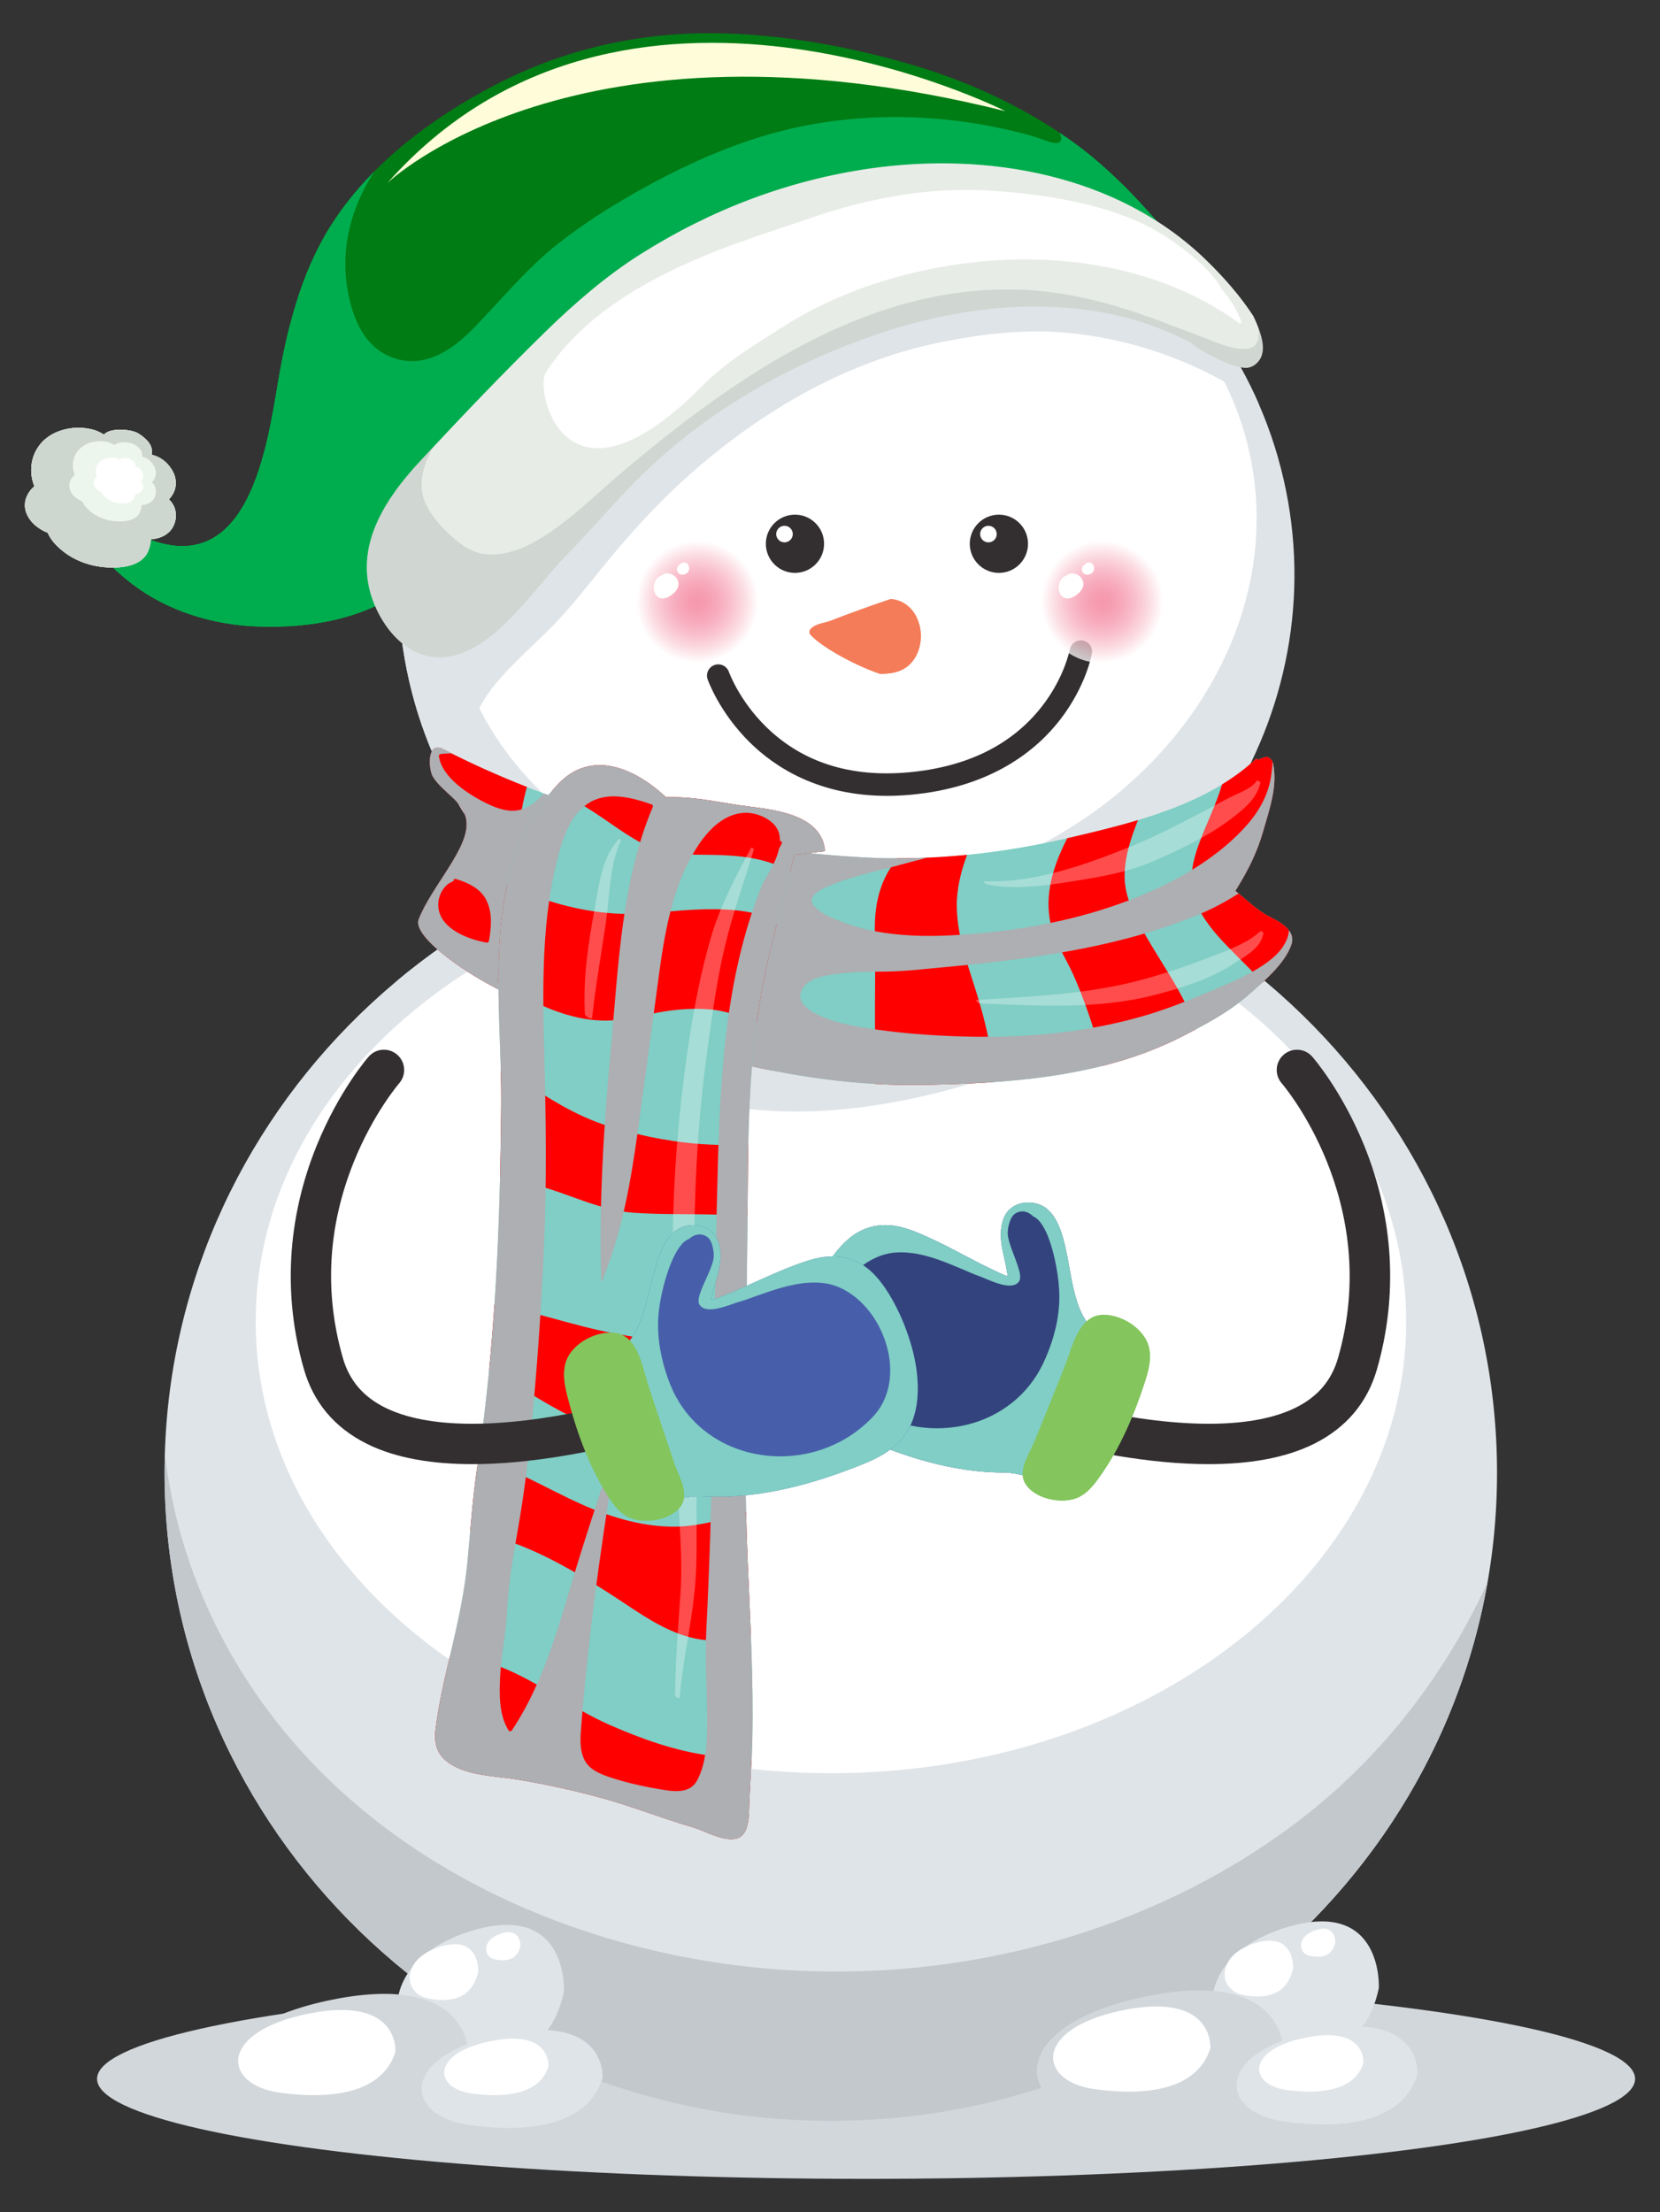 <?xml version="1.0" encoding="utf-8"?>
<!-- Generator: Adobe Illustrator 27.5.0, SVG Export Plug-In . SVG Version: 6.00 Build 0)  -->
<svg version="1.1" id="Layer_1" xmlns="http://www.w3.org/2000/svg" xmlns:xlink="http://www.w3.org/1999/xlink" x="0px" y="0px"
	 viewBox="0 0 217.555 289.875" style="enable-background:new 0 0 217.555 289.875;" xml:space="preserve">
<rect x="0" y="0" width="217.555" height="289.875" fill="#333333" stroke="none"/>
<g>
	<g>
		<ellipse style="fill:#D2D7DB;" cx="113.506" cy="272.424" rx="100.786" ry="13.102"/>
		<path style="fill:#DFE4E8;" d="M196.197,192.998c0,46.913-39.092,84.943-87.316,84.943c-48.222,0-87.314-38.03-87.314-84.943
			c0-46.911,39.092-84.941,87.314-84.941C157.105,108.057,196.197,146.087,196.197,192.998z"/>
		<path style="fill:#C3C8CD;" d="M171.011,237.976c-18.488,14.465-42.631,21.311-65.958,20.293
			c-25.264-1.103-51.392-11.449-67.731-31.302c-8.255-10.031-13.723-22.038-15.522-34.93c-0.074-0.527-0.13-1.054-0.191-1.582
			c-0.027,0.845-0.043,1.692-0.043,2.544c0,46.913,39.092,84.943,87.314,84.943c43.183,0,79.039-30.498,86.064-70.561
			C189.487,219.232,181.467,229.794,171.011,237.976z"/>
		<path style="fill:#FFFFFF;" d="M184.292,173.194c0,32.683-33.754,59.178-75.393,59.178c-41.637,0-75.391-26.495-75.391-59.178
			c0-32.682,33.754-59.177,75.391-59.177C150.538,114.017,184.292,140.512,184.292,173.194z"/>
		<g>
			<g>
				<path style="fill:#DFE4E8;" d="M180.705,260.528c0,0,0.633-11.796-12.031-7.982c-12.665,3.812-11.956,14.846-4.116,16.505
					C172.157,270.659,178.949,268.97,180.705,260.528z"/>
				<path style="fill:#FFFFFF;" d="M169.471,257.909c0,0,0.259-4.846-4.944-3.279c-5.203,1.566-4.913,6.1-1.691,6.781
					C165.958,262.072,168.749,261.377,169.471,257.909z"/>
				<path style="fill:#FFFFFF;" d="M175.002,254.555c0,0,0.13-2.432-2.481-1.645c-2.612,0.786-2.464,3.06-0.848,3.402
					C173.239,256.644,174.639,256.295,175.002,254.555z"/>
			</g>
			<g>
				<path style="fill:#D2D7DB;" d="M168.256,269.435c0,0,0.939-11.619-17.84-7.863c-18.778,3.756-17.727,14.623-6.103,16.257
					C155.581,279.413,165.653,277.75,168.256,269.435z"/>
				<path style="fill:#FFFFFF;" d="M158.625,268.416c0,0,0.596-7.396-11.358-5.005c-11.954,2.391-11.285,9.309-3.886,10.349
					C150.555,274.768,156.966,273.71,158.625,268.416z"/>
			</g>
			<g>
				<path style="fill:#DFE4E8;" d="M185.769,271.856c0,0,0.687-8.509-13.066-5.758c-13.753,2.75-12.982,10.709-4.469,11.905
					C176.486,279.164,183.862,277.945,185.769,271.856z"/>
				<path style="fill:#FFFFFF;" d="M178.687,270.331c0,0,0.396-4.904-7.532-3.318c-7.928,1.585-7.485,6.173-2.578,6.863
					C173.335,274.544,177.588,273.841,178.687,270.331z"/>
			</g>
		</g>
		<g>
			<g>
				<path style="fill:#DFE4E8;" d="M73.905,260.986c0,0,0.633-11.795-12.031-7.982c-12.664,3.812-11.954,14.846-4.116,16.505
					C65.356,271.117,72.149,269.428,73.905,260.986z"/>
				<path style="fill:#FFFFFF;" d="M62.671,258.368c0,0,0.259-4.847-4.944-3.279c-5.203,1.566-4.913,6.1-1.691,6.781
					C59.159,262.53,61.949,261.836,62.671,258.368z"/>
				<path style="fill:#FFFFFF;" d="M68.202,255.013c0,0,0.13-2.432-2.481-1.645c-2.61,0.785-2.464,3.06-0.848,3.402
					C66.438,257.102,67.839,256.753,68.202,255.013z"/>
			</g>
			<g>
				<path style="fill:#D2D7DB;" d="M61.458,269.894c0,0,0.938-11.618-17.84-7.862c-18.779,3.756-17.727,14.623-6.104,16.257
					C48.781,279.872,58.853,278.208,61.458,269.894z"/>
				<path style="fill:#FFFFFF;" d="M51.824,268.875c0,0,0.596-7.397-11.358-5.005c-11.954,2.39-11.284,9.309-3.885,10.348
					C43.755,275.227,50.166,274.168,51.824,268.875z"/>
			</g>
			<g>
				<path style="fill:#DFE4E8;" d="M78.969,272.315c0,0,0.688-8.509-13.066-5.758c-13.753,2.75-12.983,10.71-4.47,11.906
					C69.686,279.622,77.063,278.404,78.969,272.315z"/>
				<path style="fill:#FFFFFF;" d="M71.887,270.789c0,0,0.396-4.904-7.531-3.319c-7.928,1.586-7.485,6.174-2.576,6.864
					C66.536,275.003,70.788,274.3,71.887,270.789z"/>
			</g>
		</g>
		<path style="fill:#DFE4E8;" d="M53.459,127.963c2.627-0.977,5.362-1.369,8.111-0.689c2.561,0.634,4.921,1.862,7.102,3.325
			c4.586,3.077,8.492,7.218,13.358,9.866c11.578,6.301,25.483,6.137,38.057,3.383c6.432-1.409,12.593-3.373,18.275-6.762
			c2.755-1.642,5.402-3.449,8.085-5.205c2.603-1.703,5.254-3.584,8.186-4.678c2.549-0.95,5.141-1.363,7.724-1.352
			c-14.774-11.152-33.326-17.795-53.475-17.795c-21.738,0-41.617,7.73-56.901,20.516C52.466,128.356,52.956,128.149,53.459,127.963z
			"/>
		<g>
			<g>
				<path style="fill:#DFE4E8;" d="M53.984,90.725c7.89,30.594,39.779,48.82,71.228,40.71c31.447-8.11,50.545-39.485,42.657-70.079
					c-7.89-30.593-39.779-48.819-71.228-40.71C65.192,28.757,46.094,60.132,53.984,90.725z"/>
				<path style="fill:#FFFFFF;" d="M59.745,84.686c6.336,24.575,34.685,38.511,63.315,31.128
					c28.63-7.383,46.703-33.29,40.365-57.865c-6.336-24.574-34.685-38.511-63.315-31.128C71.48,34.204,53.408,60.113,59.745,84.686z
					"/>
				<path style="fill:#DFE4E8;" d="M132.226,35.917c-11.862,1.024-23.693,3.702-35.084,7.131
					C80.24,48.136,63.177,56.289,52.568,70.457c2.638-23.133,19.62-43.504,44.073-49.811c21.327-5.499,42.855,1.116,56.965,15.485
					C146.512,35.34,139.337,35.304,132.226,35.917z"/>
				<path style="fill:#DFE4E8;" d="M60.601,101.761c0.072-4.477,1.515-8.795,4.416-12.242c2.144-2.549,4.647-4.738,7.002-7.082
					c2.485-2.473,4.628-5.233,6.83-7.955c4.327-5.345,8.912-10.25,14.247-14.606c8.926-7.288,19.109-12.833,30.486-15.088
					c5.352-1.06,10.916-1.691,16.367-1.166c4.981,0.479,9.909,1.677,14.55,3.55c3.652,1.473,7.233,3.373,10.452,5.727
					c-11.095-25.392-39.882-39.583-68.31-32.253c-31.449,8.111-50.546,39.486-42.657,70.079c1.524,5.91,3.947,11.355,7.085,16.241
					C60.754,105.246,60.572,103.509,60.601,101.761z"/>
			</g>
		</g>
	</g>
	<g>
		<g>
			<path style="fill:#007C14;" d="M11.585,69.973c1.293,2.685,3.385,4.752,5.733,6.55c4.634,3.549,10.563,5.356,16.356,5.569
				c7,0.261,13.944-0.946,19.751-5.108c0.16-0.115,0.32-0.231,0.48-0.348c0.076,0.101,0.19,0.213,0.35,0.337l0.251,0.2
				c0.249,0.197,1.222,0.852,1.515,0.373c0.372-0.618,0.705-1.253,0.953-1.933c0.283-0.775,0.561-1.551,0.841-2.327
				c0.632-0.695,1.198-1.449,1.654-2.283c1.069-1.939,1.675-4.137,1.986-6.346c0.483-0.901,1.003-1.783,1.578-2.64
				c2.818-4.204,6.182-8.142,9.738-11.742c7.21-7.292,15.781-12.519,25.441-15.934c9.421-3.33,19.484-5.052,29.487-4.712
				c5.183,0.177,10.334,0.53,15.43,1.554c2.701,0.543,5.324,1.226,7.91,2.177c1.15,0.423,2.39,0.794,3.419,1.471
				c0.626,0.411,1.227,0.754,1.946,0.965c0.227,0.067,0.548-0.003,0.339-0.297c-0.872-1.221-1.719-2.569-2.721-3.686
				c-0.185-0.208-0.378-0.409-0.575-0.608c-1.418-1.808-3.182-3.715-3.453-4.014c-3.062-3.383-6.278-6.437-10.04-9.059
				c-6.388-4.452-13.593-7.704-21.075-9.83c-8.031-2.283-16.474-3.807-24.835-3.945c-10.232-0.166-20.217,2.08-29.295,6.845
				c-8.309,4.363-16.36,10.372-21.425,18.412c-3.897,6.186-5.7,13.43-6.904,20.572c-1.415,8.387-3.796,24.917-16.298,20.697
				c-3.478-1.174-5.411-4.142-7.618-6.833c-0.219-0.268-0.956-0.77-1.283-0.426C9.782,65.128,10.813,68.369,11.585,69.973z"/>
			<path style="fill:#00AD4E;" d="M11.221,63.623c0.327-0.344,1.064,0.159,1.283,0.426c2.207,2.692,4.14,5.659,7.618,6.833
				c12.502,4.22,14.883-12.31,16.298-20.697c1.204-7.142,3.007-14.386,6.904-20.572c1.633-2.595,3.583-4.975,5.747-7.158
				c-0.864,1.338-1.617,2.744-2.222,4.228c-1.412,3.47-1.949,7.261-1.35,10.974c0.585,3.604,1.96,7.531,5.597,9.062
				c4.402,1.852,8.218-0.848,11.191-3.93c3.534-3.667,6.794-7.658,10.812-10.823c3.98-3.135,8.42-5.841,12.888-8.217
				c4.503-2.397,9.205-4.467,14.097-5.937c10.066-3.024,20.956-3.181,31.211-0.972c1.329,0.287,2.648,0.605,3.954,0.977
				c0.831,0.235,1.627,0.581,2.457,0.823c0.698,0.206,1.595,0.185,1.324-0.796c-0.041-0.146-0.088-0.29-0.137-0.431
				c0.355,0.237,0.71,0.475,1.061,0.72c3.762,2.622,6.978,5.676,10.04,9.059c0.27,0.299,2.035,2.206,3.453,4.014
				c0.197,0.199,0.39,0.401,0.575,0.608c1.001,1.117,1.848,2.465,2.721,3.686c0.21,0.294-0.112,0.364-0.339,0.297
				c-0.719-0.211-1.32-0.554-1.946-0.965c-1.028-0.678-2.269-1.049-3.419-1.471c-2.586-0.95-5.209-1.634-7.91-2.177
				c-5.096-1.023-10.246-1.377-15.43-1.554c-10.003-0.341-20.067,1.382-29.487,4.712c-9.66,3.415-18.231,8.642-25.441,15.934
				c-3.556,3.6-6.92,7.538-9.738,11.742c-0.575,0.857-1.095,1.74-1.578,2.64c-0.31,2.209-0.916,4.407-1.986,6.346
				c-0.456,0.834-1.022,1.588-1.654,2.283c-0.281,0.776-0.558,1.552-0.841,2.327c-0.248,0.68-0.581,1.315-0.953,1.933
				c-0.293,0.479-1.266-0.176-1.515-0.373l-0.251-0.2c-0.16-0.125-0.273-0.237-0.35-0.337c-0.16,0.117-0.32,0.232-0.48,0.348
				c-5.807,4.162-12.75,5.368-19.751,5.108c-5.792-0.214-11.722-2.02-16.356-5.569c-2.348-1.798-4.44-3.865-5.733-6.55
				C10.813,68.369,9.782,65.128,11.221,63.623z"/>
			<path style="fill:#00AD4E;" d="M11.221,63.623c0.327-0.344,1.064,0.159,1.283,0.426c2.207,2.692,4.14,5.659,7.618,6.833
				c12.502,4.22,14.883-12.31,16.298-20.697c0.438-2.606,0.963-5.223,1.637-7.799c0.302,5.574-0.191,11.161-1.194,16.666
				c-0.319,1.755-0.755,3.516-1.181,5.248c-0.365,1.482-0.803,2.861-1.47,4.23c-0.823,1.683-1.889,3.837-0.392,5.472
				c1.664,1.813,5.032,0.748,6.86-0.178c1.027-0.52,2.136-1.182,2.811-2.144c1.26-1.799,11.171-17.532,14.165-20.573
				c3.804-3.862,7.701-7.653,11.725-11.289c7.323-6.618,16.035-11.741,25.056-15.682c9.905-4.328,20.694-6.881,31.555-5.917
				c5.04,0.449,9.926,1.627,14.81,2.903c1.195,0.313,2.528,0.613,3.623,1.215c0.887,0.489,1.689,1.102,2.5,1.704
				c0.075,0.057,0.147,0.112,0.222,0.165c0.97,0.964,1.918,1.958,2.847,2.985c0.27,0.299,2.035,2.206,3.453,4.014
				c0.197,0.199,0.39,0.401,0.575,0.608c1.001,1.117,1.848,2.465,2.721,3.686c0.21,0.294-0.112,0.364-0.339,0.297
				c-0.719-0.211-1.32-0.554-1.946-0.965c-1.028-0.678-2.269-1.049-3.419-1.471c-2.586-0.95-5.209-1.634-7.91-2.177
				c-5.096-1.023-10.246-1.377-15.43-1.554c-10.003-0.341-20.067,1.382-29.487,4.712c-9.66,3.415-18.231,8.642-25.441,15.934
				c-3.556,3.6-6.92,7.538-9.738,11.742c-0.575,0.857-1.095,1.74-1.578,2.64c-0.31,2.209-0.916,4.407-1.986,6.346
				c-0.456,0.834-1.022,1.588-1.654,2.283c-0.281,0.776-0.558,1.552-0.841,2.327c-0.248,0.68-0.581,1.315-0.953,1.933
				c-0.293,0.479-1.266-0.176-1.515-0.373l-0.251-0.2c-0.16-0.125-0.273-0.237-0.35-0.337c-0.16,0.117-0.32,0.232-0.48,0.348
				c-5.807,4.162-12.75,5.368-19.751,5.108c-5.792-0.214-11.722-2.02-16.356-5.569c-2.348-1.798-4.44-3.865-5.733-6.55
				C10.813,68.369,9.782,65.128,11.221,63.623z"/>
			<g>
				<path style="fill:#E8ECE7;" d="M51.564,64.704c1.073-1.542,2.307-2.998,3.57-4.355c5.359-5.758,10.844-11.519,16.478-17.005
					c3.767-3.67,7.866-7.214,12.324-10.03c9.18-5.803,19.309-9.688,30.059-11.231c15.443-2.216,32.484,0.787,44.021,11.939
					c2.281,2.204,4.469,4.683,6.224,7.361c0.344,0.696,0.644,1.41,0.878,2.143c0.303,0.943,0.559,2.045,0.248,3.021
					c-0.307,0.957-1.269,1.767-2.311,1.648c-1.654-0.19-3.25-1.042-4.713-1.787c-1.061-0.542-2.417-1.522-2.16-1.42
					c-3.498-1.852-7.271-3.201-11.141-3.94c-10.752-2.056-21.826-0.307-31.983,3.428c-10.293,3.781-19.548,9.059-27.613,16.516
					c-4.001,3.699-7.408,7.903-11.214,11.777c-4.107,4.181-9.079,12.122-15.251,13.252c-4.767,0.874-8.333-2.909-9.946-6.897
					C46.883,73.821,48.624,68.934,51.564,64.704z"/>
				<path style="opacity:0.4;fill:#ADB5B1;" d="M51.564,64.704c1.073-1.542,2.307-2.998,3.57-4.355
					c0.547-0.588,1.096-1.175,1.646-1.763c-1.302,2.313-2.161,5.005-0.94,7.529c0.827,1.712,2.266,3.259,3.702,4.481
					c1.216,1.037,2.566,1.894,4.199,2.034c3.385,0.295,6.607-1.602,9.248-3.514c2.937-2.127,5.513-4.658,8.271-7
					c15.077-12.806,33.319-25.607,54.121-24.057c5.233,0.391,10.234,1.697,15.159,3.47c2.381,0.858,4.734,1.778,7.109,2.655
					c1.639,0.605,3.468,1.525,5.257,1.551c1.99,0.028,2.301-1.339,1.898-3.088c0.113,0.29,0.221,0.581,0.314,0.877
					c0.303,0.943,0.559,2.045,0.248,3.021c-0.307,0.957-1.269,1.767-2.311,1.648c-1.654-0.19-3.25-1.042-4.713-1.787
					c-1.061-0.542-2.417-1.522-2.16-1.42c-3.498-1.852-7.271-3.201-11.141-3.94c-10.752-2.056-21.826-0.307-31.983,3.428
					c-10.293,3.781-19.548,9.059-27.613,16.516c-4.001,3.699-7.408,7.903-11.214,11.777c-4.107,4.181-9.079,12.122-15.251,13.252
					c-4.767,0.874-8.333-2.909-9.946-6.897C46.883,73.821,48.624,68.934,51.564,64.704z"/>
				<path style="fill:#FFFFFF;" d="M71.533,48.819c7.992-12.412,25.662-17.081,34.543-20.196c4.883-1.713,9.953-2.908,15.1-3.456
					c5.064-0.537,10.086-0.237,15.117,0.468c4.617,0.646,9.231,1.712,13.47,3.693c1.899,0.887,3.635,2.028,5.297,3.293
					c1.609,1.227,3.177,2.581,4.386,4.217c0.242,0.325,0.458,0.673,0.636,1.037c1.09,1.238,2.005,2.621,2.59,4.266
					c0.064,0.176-0.142,0.293-0.279,0.194c-13.764-9.96-33.104-10.237-48.69-4.844c-3.866,1.34-7.592,3.106-11.042,5.31
					c-3.662,2.34-7.493,4.594-10.542,7.685C74.017,68.849,70.033,51.147,71.533,48.819z"/>
			</g>
			<g>
				<path style="fill:#EDF6ED;" d="M4,68.192c0.52,0.688,1.377,1.289,2.247,1.623c0.235,0.52,0.551,1,0.916,1.401
					c1.671,1.838,3.971,2.86,6.435,3.105c1.941,0.193,5.008,0.018,5.853-2.179c0.177-0.46,0.296-0.967,0.343-1.486
					c0.802-0.04,1.572-0.285,2.192-0.784c1.14-0.912,1.416-2.735,0.575-3.938c-0.133-0.189-0.271-0.356-0.415-0.508
					c0.95-0.98,1.28-2.463,0.326-3.958c-0.623-0.971-1.481-1.597-2.551-1.869c0.018-0.221,0.008-0.467-0.034-0.731
					c-0.144-0.928-1.045-1.61-1.774-2.075c-0.857-0.546-3.627-0.799-4.488,0.151c-0.484-0.283-0.939-0.491-1.194-0.569
					c-2.352-0.731-5.427-0.215-7.091,1.753c-1.338,1.582-1.59,3.742-0.829,5.612c-0.235,0.19-0.445,0.402-0.6,0.617
					C2.999,65.608,3.069,66.966,4,68.192z"/>
				<path style="fill:#EDF6ED;" d="M4,68.192c0.52,0.688,1.377,1.289,2.247,1.623c0.235,0.52,0.551,1,0.916,1.401
					c1.671,1.838,3.971,2.86,6.435,3.105c1.941,0.193,5.008,0.018,5.853-2.179c0.177-0.46,0.296-0.967,0.343-1.486
					c0.802-0.04,1.572-0.285,2.192-0.784c1.14-0.912,1.416-2.735,0.575-3.938c-0.133-0.189-0.271-0.356-0.415-0.508
					c0.95-0.98,1.28-2.463,0.326-3.958c-0.623-0.971-1.481-1.597-2.551-1.869c0.018-0.221,0.008-0.467-0.034-0.731
					c-0.144-0.928-1.045-1.61-1.774-2.075c-0.857-0.546-3.627-0.799-4.488,0.151c-0.484-0.283-0.939-0.491-1.194-0.569
					c-2.352-0.731-5.427-0.215-7.091,1.753c-1.338,1.582-1.59,3.742-0.829,5.612c-0.235,0.19-0.445,0.402-0.6,0.617
					C2.999,65.608,3.069,66.966,4,68.192z"/>
				<path style="fill:#CED6D0;" d="M4,68.192c0.52,0.688,1.377,1.289,2.247,1.623c0.235,0.52,0.551,1,0.916,1.401
					c1.671,1.838,3.971,2.86,6.435,3.105c1.941,0.193,5.008,0.018,5.853-2.179c0.177-0.46,0.296-0.967,0.343-1.486
					c0.802-0.04,1.572-0.285,2.192-0.784c1.14-0.912,1.416-2.735,0.575-3.938c-0.133-0.189-0.271-0.356-0.415-0.508
					c0.95-0.98,1.28-2.463,0.326-3.958c-0.623-0.971-1.481-1.597-2.551-1.869c0.018-0.221,0.008-0.467-0.034-0.731
					c-0.144-0.928-1.045-1.61-1.774-2.075c-0.857-0.546-3.627-0.799-4.488,0.151c-0.484-0.283-0.939-0.491-1.194-0.569
					c-2.352-0.731-5.427-0.215-7.091,1.753c-1.338,1.582-1.59,3.742-0.829,5.612c-0.235,0.19-0.445,0.402-0.6,0.617
					C2.999,65.608,3.069,66.966,4,68.192z"/>
				<path style="fill:#EDF6ED;" d="M9.5,64.783c0.3,0.393,0.792,0.74,1.29,0.93c0.137,0.298,0.317,0.574,0.528,0.804
					c0.959,1.055,2.28,1.643,3.693,1.784c1.115,0.111,2.875,0.01,3.359-1.253c0.102-0.263,0.171-0.555,0.198-0.851
					c0.46-0.024,0.902-0.166,1.257-0.45c0.657-0.525,0.814-1.571,0.33-2.261c-0.075-0.11-0.154-0.205-0.235-0.291
					c0.542-0.564,0.733-1.414,0.184-2.272c-0.356-0.557-0.85-0.918-1.464-1.074c0.011-0.127,0.006-0.266-0.018-0.42
					c-0.084-0.533-0.601-0.925-1.018-1.191c-0.493-0.314-2.083-0.46-2.578,0.087c-0.278-0.162-0.54-0.281-0.685-0.326
					c-1.351-0.418-3.114-0.123-4.07,1.006c-0.769,0.908-0.914,2.148-0.476,3.222c-0.136,0.109-0.256,0.231-0.345,0.354
					C8.927,63.299,8.968,64.079,9.5,64.783z"/>
				<path style="fill:#FFFFFF;" d="M12.533,63.944c0.17,0.224,0.45,0.422,0.735,0.531c0.078,0.17,0.18,0.327,0.3,0.458
					c0.548,0.603,1.302,0.938,2.108,1.017c0.637,0.064,1.64,0.007,1.917-0.714c0.057-0.148,0.096-0.316,0.112-0.485
					c0.263-0.013,0.515-0.093,0.719-0.257c0.372-0.299,0.463-0.896,0.187-1.29c-0.042-0.062-0.088-0.116-0.135-0.166
					c0.309-0.32,0.419-0.807,0.106-1.296c-0.202-0.317-0.486-0.523-0.835-0.613c0.006-0.072,0.001-0.152-0.013-0.239
					c-0.045-0.305-0.341-0.527-0.579-0.679c-0.282-0.178-1.188-0.261-1.472,0.05c-0.156-0.093-0.306-0.161-0.389-0.186
					c-0.77-0.239-1.776-0.071-2.323,0.574c-0.438,0.518-0.521,1.225-0.272,1.839c-0.078,0.061-0.146,0.13-0.197,0.2
					C12.206,63.097,12.228,63.543,12.533,63.944z"/>
			</g>
		</g>
		<path style="fill:#FFFCD9;" d="M131.779,14.573c0,0-50.144-25.45-81.017,9.421C50.762,23.995,75.106,0.421,131.779,14.573z"/>
	</g>
	<g>
		<path style="fill:#80CEC5;" d="M66.862,130.306c16.962,5.675,35.068,12.058,53.217,11.867c11.664-0.122,24.345-0.949,34.857-6.357
			c2.97-1.527,6.009-3.104,8.594-5.362c1.85-1.617,4.876-4.132,5.716-6.669c0.649-1.952-1.704-3.074-2.997-3.736
			c-1.602-0.821-2.898-2.194-4.345-3.296c0.108-0.18,0.2-0.336,0.275-0.459c1.382-2.228,2.589-4.645,3.327-7.231
			c0.817-2.873,1.997-6.053,1.318-9.096c-0.086-0.387-0.578-0.86-0.953-0.772c-0.422,0.099-0.779,0.251-1.106,0.443
			c0.016-0.017,0.033-0.031,0.047-0.046c0.052-0.058-0.129-0.235-0.19-0.175c-6.417,6.117-16.393,8.481-24.454,10.361
			c-9.004,2.1-18.23,3.098-27.432,2.558c-18.806-1.104-37.533-5.34-54.655-14.16c-2.177-1.124-1.922,2.648-1.355,3.59
			c1.28,2.127,4.049,3.18,4.399,5.785c0.471,3.522-4.584,8.609-6.251,12.92C53.845,123.133,63.808,129.285,66.862,130.306z"/>
		<g>
			<path style="fill:#FF0000;" d="M165.447,128.756c-2.153-2.485-4.832-4.732-6.693-7.132c-1.044-1.348-1.993-2.84-2.383-4.506
				c-0.521-2.226-0.003-4.455,0.775-6.569c0.946-2.572,2.242-5.115,3.014-7.758c1.61-0.983,3.117-2.093,4.464-3.375
				c0.061-0.06,0.242,0.117,0.19,0.175c-0.014,0.015-0.031,0.029-0.047,0.046c0.327-0.192,0.684-0.345,1.106-0.443
				c0.375-0.088,0.867,0.385,0.953,0.772c0.679,3.043-0.501,6.223-1.318,9.096c-0.738,2.586-1.945,5.004-3.327,7.231
				c-0.075,0.122-0.167,0.279-0.275,0.459c1.447,1.103,2.743,2.475,4.345,3.296c1.293,0.662,3.645,1.784,2.997,3.736
				C168.661,125.551,167.017,127.308,165.447,128.756z"/>
			<path style="fill:#FF0000;" d="M142.293,131.804c-0.49-1.35-1.014-2.692-1.599-4.008c-0.993-2.234-2.452-4.303-2.995-6.713
				c-0.874-3.876,0.371-7.72,2.173-11.239c0.1-0.022,0.2-0.043,0.297-0.067c2.835-0.661,5.904-1.386,8.973-2.309
				c-0.974,2.49-1.826,5.016-1.749,7.637c0.081,2.789,1.568,5.439,2.94,7.81c1.752,3.031,3.786,5.939,5.28,9.106
				c0.414,0.876,0.84,1.857,1.115,2.862c-0.596,0.314-1.194,0.625-1.79,0.931c-3.301,1.697-6.815,2.944-10.443,3.859
				C144.023,136.993,143.22,134.358,142.293,131.804z"/>
			<path style="fill:#FF0000;" d="M114.669,132.03c0.014-2.255,0.038-4.51,0.031-6.765c-0.006-2.03-0.163-4.106,0.103-6.126
				c0.251-1.9,0.824-3.71,1.865-5.343c0.282-0.443,0.569-0.88,0.844-1.32c3.082,0.006,6.162-0.15,9.229-0.455
				c-0.807,2.184-1.372,4.447-1.348,6.765c0.045,4.126,1.61,8.062,2.786,11.971c0.877,2.911,1.622,5.913,1.865,8.946
				c0.054,0.679,0.092,1.389,0.092,2.105c-3.386,0.236-6.762,0.33-10.058,0.364c-1.784,0.02-3.567-0.028-5.351-0.13
				C114.763,138.708,114.647,135.367,114.669,132.03z"/>
			<path style="fill:#FF0000;" d="M92.276,119.977c0.391-3.171,0.895-6.609,1.94-9.819c3.671,0.658,7.363,1.181,11.068,1.568
				c-2.494,9.306-3.917,18.9-4.268,28.517c-3.439-0.675-6.86-1.498-10.261-2.413C90.575,131.874,91.551,125.866,92.276,119.977z"/>
			<path style="fill:#FF0000;" d="M54.874,120.472c1.667-4.311,6.723-9.398,6.251-12.92c-0.35-2.605-3.118-3.658-4.399-5.785
				c-0.566-0.943-0.821-4.714,1.355-3.59c3.592,1.85,7.257,3.491,10.976,4.949c-0.252,0.903-0.466,1.817-0.632,2.743
				c-0.615,3.426-0.498,6.887-0.554,10.349c-0.067,4.075-0.13,9.537-2.138,13.626C61.895,128.068,53.95,122.863,54.874,120.472z"/>
			<path style="fill:#FF0000;" d="M79.012,120.137c0.602-4.234,1.431-8.643,3.021-12.715c3.858,1.054,7.755,1.933,11.681,2.649
				c-1.01,3.102-1.531,6.405-1.91,9.489c-0.736,5.972-1.742,12.079-1.578,18.128c-4.185-1.139-8.332-2.422-12.429-3.751
				C77.848,129.314,78.367,124.679,79.012,120.137z"/>
		</g>
		<path style="fill:#ADAFB2;" d="M66.862,130.306c16.962,5.675,35.068,12.058,53.217,11.867c11.664-0.122,24.345-0.949,34.857-6.357
			c2.97-1.527,6.009-3.104,8.594-5.362c1.85-1.617,4.876-4.132,5.716-6.669c0.244-0.731,0.067-1.344-0.319-1.861
			c-0.023,0.322-0.088,0.647-0.202,0.971c-0.627,1.77-2.2,2.986-3.763,3.962c-1.916,1.197-4.04,2.067-6.122,2.946
			c-2.91,1.229-5.799,2.408-8.844,3.298c-7.398,2.16-15.195,2.911-22.896,2.748c-5.2-0.11-10.651-0.521-15.768-1.521
			c-1.814-0.355-8.47-2.119-5.845-5.166c1.004-1.164,3.059-1.385,4.492-1.568c1.984-0.254,3.998-0.254,5.998-0.271
			c2.695-0.024,5.404-0.365,8.085-0.61c3.706-0.337,7.407-0.746,11.09-1.273c7.466-1.066,14.914-2.684,21.881-5.569
			c1.889-0.781,3.635-1.714,5.291-2.788c-0.139-0.112-0.278-0.224-0.419-0.331c0.108-0.18,0.2-0.336,0.275-0.459
			c1.382-2.228,2.589-4.645,3.327-7.231c0.817-2.873,1.997-6.053,1.318-9.096c-0.01-0.048-0.027-0.097-0.049-0.146
			c-0.016,0.557-0.085,1.079-0.116,1.374c-0.29,2.674-1.503,4.968-3.298,6.983c-4.583,5.146-11.403,8.53-17.914,10.702
			c-6.678,2.227-13.78,3.322-20.813,3.694c-3.344,0.177-6.716,0.072-10.01-0.545c-1.484-0.278-2.933-0.707-4.337-1.248
			c-1.255-0.483-2.779-1.07-3.643-2.129c-0.926-1.133,0.857-2.059,1.684-2.426c2.975-1.32,6.397-2.004,9.538-2.864
			c1.218-0.333,2.441-0.649,3.664-0.967c-2.929,0.127-5.863,0.113-8.795-0.06c-14.083-0.827-28.121-3.41-41.473-8.359
			c-0.786,0.947-1.718,1.736-2.963,2.109c-1.483,0.443-3.069-0.107-4.394-0.743c-2.385-1.144-6.005-3.424-6.386-6.251
			c-0.02-0.144,0.105-0.254,0.239-0.274c0.446-0.067,0.932-0.093,1.435-0.089c-0.371-0.188-0.745-0.363-1.113-0.553
			c-2.177-1.124-1.922,2.648-1.355,3.59c1.28,2.127,4.049,3.18,4.399,5.785c0.471,3.522-4.584,8.609-6.251,12.92
			C53.845,123.133,63.808,129.285,66.862,130.306z M57.467,118.102c0.135-1.086,0.865-2.276,1.967-2.629
			c-0.031-0.166,0.078-0.351,0.287-0.29c1.606,0.474,3.28,1.251,4.038,2.813c0.809,1.672,0.622,3.555,0.319,5.326
			c-0.024,0.138-0.169,0.226-0.306,0.203C61.01,123.038,57.055,121.417,57.467,118.102z"/>
		<g>
			<path style="fill:#80CEC5;" d="M58.91,231.079c2.454,1.666,6.071,1.656,8.905,2.124c3.536,0.586,7.027,1.344,10.489,2.263
				c4.225,1.119,8.309,2.772,12.502,3.997c1.647,0.481,3.664,1.743,5.447,1.519c1.882-0.236,1.875-2.67,1.927-4.135
				c0.106-2.97,0.353-5.934,0.418-8.909c0.172-7.929-0.296-15.85-0.626-23.771c-0.669-16.01-0.048-32.038,0.024-48.062
				c0.035-8.023,0.208-16.069,1.449-24.016c1.059-6.785,3.032-13.402,4.688-20.073c1.243-0.103,2.487-0.317,3.722-0.432
				c0.106-0.009,0.276-0.064,0.262-0.207c-0.501-4.486-6.248-5.234-9.855-5.672c-3.232-0.392-6.411-1.182-9.683-1.234
				c-0.431-0.006-0.861-0.005-1.289-0.001c-4.229-3.935-9.851-6.248-14.151-1.716c-10.505,11.074-7.336,28.179-7.452,41.963
				c-0.132,15.843-0.762,31.76-3.133,47.458c-0.632,4.177-0.891,8.356-1.296,12.556c-0.371,3.829-1.17,7.512-2.049,11.255
				c-0.813,3.463-1.658,6.924-2.102,10.452C56.859,228.4,57.176,229.902,58.91,231.079z"/>
			<g>
				<path style="fill:#FF0000;" d="M103.567,114.247c-3.152-1.881-6.806-2.175-10.595-2.229c-2.134-0.033-4.478,0.071-6.543-0.539
					c-1.551-0.459-2.97-1.313-4.322-2.163c-2.409-1.516-6.153-4.546-9.742-5.701c0.251-0.291,0.504-0.581,0.773-0.862
					c4.3-4.532,9.922-2.219,14.151,1.716c0.428-0.004,0.858-0.005,1.289,0.001c3.271,0.052,6.451,0.842,9.683,1.234
					c3.607,0.438,9.354,1.186,9.855,5.672c0.014,0.143-0.156,0.198-0.262,0.207c-1.235,0.115-2.479,0.329-3.722,0.432
					C103.947,112.759,103.759,113.503,103.567,114.247z"/>
				<path style="fill:#FF0000;" d="M99.179,133.989c-1.984-0.75-3.97-1.526-6.093-1.712c-2.29-0.2-4.553-0.005-6.808,0.404
					c-2.365,0.428-4.743,1.104-7.168,1.063c-4.504-0.075-8.705-2.086-12.528-4.258c-0.371-0.212-0.797-0.466-1.253-0.722
					c-0.006-4.404,0.236-8.8,1.167-12.95c2.076,1.018,4.226,1.913,6.461,2.551c3.756,1.073,7.611,1.606,11.514,1.328
					c3.463-0.246,6.942-0.667,10.422-0.513c2.31,0.103,5.023,0.432,6.931,1.802c-0.933,3.677-1.796,7.366-2.379,11.108
					C99.346,132.721,99.265,133.355,99.179,133.989z"/>
				<path style="fill:#FF0000;" d="M97.974,159.423c-1.268-0.142-2.546-0.208-3.822-0.249c-3.706-0.115-7.431,0.011-11.132-0.251
					c-4.579-0.322-8.64-2.626-13.046-3.679c-1.471-0.352-2.954-0.559-4.447-0.627c0.082-3.301,0.133-6.602,0.16-9.901
					c0.011-1.457-0.014-2.954-0.055-4.473c1.467,0.604,2.841,1.41,4.179,2.29c3.354,2.205,6.611,4.073,10.504,5.222
					c4.098,1.211,8.376,2.03,12.66,2.235c1.657,0.079,3.395,0.098,5.097-0.086c-0.044,2.067-0.065,4.135-0.075,6.199
					C97.992,157.21,97.983,158.317,97.974,159.423z"/>
				<path style="fill:#FF0000;" d="M87.413,188.357c-4.43-0.186-8.951-0.978-12.94-2.927c-3.443-1.68-6.818-4.099-10.372-5.915
					c0.273-2.848,0.503-5.7,0.694-8.555c5.237,0.881,10.377,2.781,15.557,3.745c4.389,0.815,9.099,1.716,13.557,0.855
					c1.375-0.265,2.606-0.739,3.871-1.276c-0.061,4.329-0.108,8.656-0.11,12.983C94.364,188.223,90.827,188.5,87.413,188.357z"/>
				<path style="fill:#FF0000;" d="M98.405,214.284c-1.657,0.475-3.301,0.792-5.104,0.71c-5.326-0.238-9.38-3.617-13.659-6.331
					c-4.017-2.548-8.174-4.988-12.689-6.602c-1.751-0.624-3.525-1.118-5.324-1.48c0.246-2.806,0.501-5.608,0.925-8.407
					c0.055-0.37,0.105-0.74,0.159-1.11c5.612,1.643,10.634,5.14,16.158,7.148c3.873,1.408,8.03,2.262,12.164,1.645
					c2.31-0.346,4.539-1,6.751-1.725c0.045,2.012,0.102,4.023,0.187,6.033C98.112,207.538,98.275,210.912,98.405,214.284z"/>
				<path style="fill:#FF0000;" d="M58.969,217.008c2.233,0.133,4.436,0.564,6.546,1.389c5.076,1.986,9.354,5.43,14.326,7.618
					c4.222,1.858,8.762,3.49,13.378,4.069c1.646,0.207,3.579,0.318,5.305-0.054c-0.101,2.274-0.262,4.543-0.344,6.816
					c-0.052,1.465-0.045,3.9-1.927,4.135c-1.783,0.224-3.8-1.038-5.447-1.519c-4.193-1.224-8.278-2.877-12.502-3.997
					c-3.461-0.919-6.952-1.678-10.489-2.263c-2.834-0.469-6.451-0.458-8.905-2.124c-1.734-1.177-2.051-2.679-1.803-4.642
					C57.506,223.256,58.234,220.131,58.969,217.008z"/>
			</g>
			<path style="fill:#ADAFB2;" d="M58.91,231.079c2.454,1.666,6.071,1.656,8.905,2.124c3.536,0.586,7.027,1.344,10.489,2.263
				c4.225,1.119,8.309,2.772,12.502,3.997c1.647,0.481,3.664,1.743,5.447,1.519c1.882-0.236,1.875-2.67,1.927-4.135
				c0.106-2.97,0.353-5.934,0.418-8.909c0.172-7.929-0.296-15.85-0.626-23.771c-0.669-16.01-0.048-32.038,0.024-48.062
				c0.035-8.023,0.208-16.069,1.449-24.016c1.059-6.785,3.032-13.402,4.688-20.073c1.243-0.103,2.487-0.317,3.722-0.432
				c0.106-0.009,0.276-0.064,0.262-0.207c-0.501-4.486-6.248-5.234-9.855-5.672c-3.232-0.392-6.411-1.182-9.683-1.234
				c-0.431-0.006-0.861-0.005-1.289-0.001c-4.229-3.935-9.851-6.248-14.151-1.716c-10.505,11.074-7.336,28.179-7.452,41.963
				c-0.132,15.843-0.762,31.76-3.133,47.458c-0.632,4.177-0.891,8.356-1.296,12.556c-0.371,3.829-1.17,7.512-2.049,11.255
				c-0.813,3.463-1.658,6.924-2.102,10.452C56.859,228.4,57.176,229.902,58.91,231.079z M65.545,219.69
				c0.127-2.792,0.773-5.542,0.896-8.325c0.169-3.808,0.844-7.579,1.497-11.33c0.698-4.005,1.212-8.007,1.612-12.051
				c0.83-8.422,1.429-16.866,1.773-25.321c0.324-7.99,0.229-15.942,0.026-23.933c-0.235-9.116-0.497-18.705,2.094-27.561
				c0.676-2.308,1.721-4.81,3.948-6.074c2.446-1.389,5.571-0.54,8.033,0.327c0.137,0.049,0.171,0.222,0.122,0.34
				c-4.053,9.603-4.465,20.432-5.407,30.653c-0.969,10.523-1.685,21.101-1.334,31.67c2.714-6.396,3.876-13.286,4.819-20.114
				c0.899-6.493,1.766-12.989,2.636-19.485c0.787-5.88,1.758-12.158,4.988-17.302c1.371-2.187,3.405-4.455,6.189-4.666
				c1.783-0.133,4.345,0.974,4.708,2.864c0.052,0.27,0.072,0.542,0.071,0.814c0.17,0.006,0.336,0.163,0.232,0.352
				c-0.119,0.218-0.231,0.438-0.347,0.657c-0.292,1.389-1.09,2.74-1.769,3.907c-0.098,0.169-0.198,0.337-0.3,0.504
				c-4.72,11.377-5.576,24.054-5.93,36.21c-0.477,16.404-0.503,32.817-1.02,49.218c-0.13,4.19-0.3,8.378-0.516,12.565
				c-0.187,3.677,0.072,7.339,0.098,11.016c0.017,2.778,0.067,6.181-1.307,8.699c-0.816,1.495-2.464,1.512-3.984,1.287
				c-2.473-0.365-5.025-0.914-7.397-1.697c-1.285-0.424-2.716-0.998-3.361-2.253c-0.729-1.42-0.538-3.152-0.423-4.681
				c0.269-3.536,0.642-7.074,1.028-10.599c0.739-6.745,1.711-13.463,2.747-20.168c0.402-2.6,0.82-5.197,1.238-7.796
				c-1.574,5.389-3.399,10.714-5.083,16.068c-2.47,7.854-4.376,16.27-9.019,23.243c-0.098,0.146-0.337,0.217-0.449,0.035
				C65.368,224.696,65.437,222.02,65.545,219.69z"/>
		</g>
		<path style="opacity:0.3;fill:#FFFFFF;" d="M89.183,208.766c0.313-4.688-0.187-9.373-0.392-14.057
			c-0.431-9.727-0.574-19.5-0.635-29.236c-0.062-9.581,0.674-19.366,2.107-28.848c0.697-4.613,1.606-9.306,2.913-13.795
			c1.184-4.06,3.26-7.989,5.254-11.717c0.06-0.111,0.404,0.111,0.371,0.22c-1.259,4.147-2.721,8.251-3.743,12.461
			c-1.113,4.579-1.745,9.404-2.385,14.067c-1.314,9.568-1.779,19.434-1.656,29.079c0.119,9.391,0.483,18.74,0.292,28.133
			c-0.093,4.561,0.183,9.14-0.303,13.686c-0.489,4.594-1.544,9.111-1.932,13.72c-0.02,0.234-0.605-0.103-0.602-0.308
			C88.505,217.695,88.883,213.231,89.183,208.766z"/>
		<path style="opacity:0.3;fill:#FFFFFF;" d="M77.89,119.324c0.592-3.194,0.905-6.828,3.195-9.357
			c0.075-0.081,0.327,0.093,0.282,0.191c-1.52,3.343-1.46,7.395-1.993,10.968c-0.606,4.073-1.328,8.138-1.769,12.233
			c-0.043,0.387-0.939-0.186-0.955-0.489C76.416,128.275,77.053,123.833,77.89,119.324z"/>
		<path style="opacity:0.3;fill:#FFFFFF;" d="M128.017,131.03c7.005-0.459,13.75-0.677,20.592-2.374
			c3.016-0.749,5.928-1.7,8.822-2.809c2.405-0.921,5.822-2.009,7.721-3.797c0.113-0.106,0.449,0.113,0.426,0.252
			c-0.32,1.925-2.269,2.929-3.795,3.936c-3.035,2.007-6.624,3.132-10.123,4.062c-7.643,2.034-15.407,1.489-23.226,1.208
			C128.252,131.501,127.704,131.051,128.017,131.03z"/>
		<path style="opacity:0.3;fill:#FFFFFF;" d="M129.011,115.49c6.635,0.2,12.993-2.08,19.036-4.498
			c3.29-1.317,6.475-3.009,9.615-4.632c1.17-0.605,2.321-1.245,3.491-1.852c1.157-0.6,2.787-1.086,3.548-2.188
			c0.098-0.142,0.514,0.142,0.48,0.286c-0.516,2.107-2.076,3.351-3.763,4.641c-2.964,2.268-6.595,4.005-10.014,5.513
			c-3.451,1.522-7.122,2.143-10.833,2.735c-3.651,0.581-7.583,1.135-11.25,0.413C129.198,115.885,128.738,115.482,129.011,115.49z"
			/>
	</g>
	<g>
		<g>
			<path style="fill:#332F30;" d="M108.001,71.258c0,2.107-1.708,3.816-3.816,3.816c-2.107,0-3.815-1.708-3.815-3.816
				c0-2.107,1.708-3.815,3.815-3.815C106.293,67.442,108.001,69.151,108.001,71.258z"/>
			<circle style="fill:#FFFFFF;" cx="102.814" cy="69.988" r="1.087"/>
		</g>
		<g>
			<path style="fill:#332F30;" d="M134.728,71.258c0,2.107-1.708,3.816-3.815,3.816c-2.107,0-3.816-1.708-3.816-3.816
				c0-2.107,1.708-3.815,3.816-3.815C133.02,67.442,134.728,69.151,134.728,71.258z"/>
			<path style="fill:#FFFFFF;" d="M130.629,69.988c0,0.601-0.487,1.087-1.087,1.087c-0.6,0-1.087-0.487-1.087-1.087
				c0-0.6,0.487-1.087,1.087-1.087C130.142,68.901,130.629,69.387,130.629,69.988z"/>
		</g>
		<g>
			<path style="fill:#F47C59;" d="M118.017,87.86c1.732-0.723,2.621-2.556,2.661-4.367c0.025-1.1-0.242-2.228-0.846-3.156
				c-0.66-1.014-1.771-1.741-2.988-1.835c-0.046-0.004-0.092-0.002-0.139-0.004c-2.627,0.881-5.249,1.834-7.853,2.836
				c-0.828,0.319-1.732,0.333-2.501,0.958c-0.173,0.14-0.398,0.55-0.179,0.816c1.213,1.475,5.572,3.967,9.112,5.178
				C116.221,88.321,117.158,88.218,118.017,87.86z"/>
			<path style="fill:#F47C59;" d="M119.627,82.577c-0.971,0.642-2.173,0.868-3.313,0.962c-1.37,0.113-2.753,0.027-4.118-0.117
				c-1.355-0.143-2.702-0.356-4.048-0.569c-0.66-0.105-1.326-0.22-1.993-0.298c-0.085,0.176-0.118,0.392,0.016,0.555
				c1.213,1.476,5.572,3.967,9.112,5.178c0.938,0.034,1.875-0.069,2.734-0.427c1.732-0.723,2.621-2.556,2.661-4.367
				c0.013-0.571-0.055-1.149-0.205-1.703C120.241,82.09,119.96,82.356,119.627,82.577z"/>
		</g>
		<path style="fill:#332F30;" d="M116.249,104.292c-8.89,0-14.621-3.696-17.96-6.983c-4.011-3.949-5.488-8.114-5.549-8.289
			c-0.267-0.77,0.14-1.61,0.91-1.878c0.768-0.267,1.608,0.139,1.876,0.907l0,0c0.013,0.037,1.36,3.779,4.924,7.246
			c4.727,4.6,10.965,6.593,18.537,5.923c7.701-0.681,13.605-3.583,17.547-8.624c2.957-3.781,3.662-7.432,3.669-7.468
			c0.148-0.799,0.916-1.332,1.716-1.184c0.8,0.146,1.331,0.91,1.187,1.71c-0.031,0.173-0.801,4.292-4.149,8.633
			c-3.069,3.979-8.98,8.922-19.71,9.872C118.211,104.248,117.211,104.292,116.249,104.292z"/>
		<radialGradient id="SVGID_1_" cx="144.459" cy="78.864" r="8.028" gradientUnits="userSpaceOnUse">
			<stop  offset="0.009" style="stop-color:#F27692"/>
			<stop  offset="0.146" style="stop-color:#F37C97"/>
			<stop  offset="0.329" style="stop-color:#F48DA4"/>
			<stop  offset="0.538" style="stop-color:#F7A9BA"/>
			<stop  offset="0.767" style="stop-color:#FAD0D9"/>
			<stop  offset="1" style="stop-color:#FFFFFF"/>
		</radialGradient>
		<path style="opacity:0.75;fill:url(#SVGID_1_);" d="M144.459,70.836c-4.434,0-8.028,3.594-8.028,8.028
			c0,4.434,3.594,8.028,8.028,8.028c4.434,0,8.028-3.594,8.028-8.028C152.487,74.431,148.892,70.836,144.459,70.836z
			 M141.295,77.791c-0.561,0.483-1.457,0.951-2.108,0.353c-0.463-0.425-0.548-1.18-0.355-1.751c0.109-0.322,0.307-0.603,0.586-0.799
			c0.103-0.072,0.215-0.123,0.332-0.166c0.489-0.458,1.276-0.347,1.775,0.105c0.283,0.256,0.466,0.627,0.457,1.013
			C141.97,77.044,141.661,77.476,141.295,77.791z M143.304,74.842c-0.179,0.379-0.691,0.553-1.076,0.414
			c-0.187-0.067-0.327-0.201-0.399-0.386c-0.059-0.152-0.057-0.335-0.002-0.488c0.051-0.143,0.146-0.271,0.272-0.356
			c0.014-0.015,0.027-0.031,0.042-0.045c0.156-0.147,0.348-0.267,0.568-0.279c0.168-0.009,0.333,0.063,0.451,0.182
			C143.403,74.132,143.45,74.532,143.304,74.842z"/>
		
			<radialGradient id="SVGID_00000152981232063516402880000014035949739305019800_" cx="91.395" cy="78.864" r="8.028" gradientUnits="userSpaceOnUse">
			<stop  offset="0.009" style="stop-color:#F27692"/>
			<stop  offset="0.146" style="stop-color:#F37C97"/>
			<stop  offset="0.329" style="stop-color:#F48DA4"/>
			<stop  offset="0.538" style="stop-color:#F7A9BA"/>
			<stop  offset="0.767" style="stop-color:#FAD0D9"/>
			<stop  offset="1" style="stop-color:#FFFFFF"/>
		</radialGradient>
		<path style="opacity:0.75;fill:url(#SVGID_00000152981232063516402880000014035949739305019800_);" d="M91.395,70.836
			c-4.434,0-8.028,3.594-8.028,8.028c0,4.434,3.594,8.028,8.028,8.028s8.028-3.594,8.028-8.028
			C99.423,74.431,95.829,70.836,91.395,70.836z M88.231,77.791c-0.561,0.483-1.457,0.951-2.108,0.353
			c-0.463-0.425-0.548-1.18-0.355-1.751c0.109-0.322,0.307-0.603,0.586-0.799c0.103-0.072,0.215-0.123,0.332-0.166
			c0.489-0.458,1.276-0.347,1.775,0.105c0.283,0.256,0.466,0.627,0.457,1.013C88.907,77.044,88.598,77.476,88.231,77.791z
			 M90.24,74.842c-0.179,0.379-0.691,0.553-1.076,0.414c-0.187-0.067-0.327-0.201-0.399-0.386c-0.059-0.152-0.057-0.335-0.002-0.488
			c0.051-0.143,0.146-0.271,0.272-0.356c0.014-0.015,0.027-0.031,0.042-0.045c0.156-0.147,0.348-0.267,0.567-0.279
			c0.168-0.009,0.333,0.063,0.451,0.182C90.34,74.132,90.386,74.532,90.24,74.842z"/>
	</g>
	<g>
		<path style="fill:#332F30;" d="M158.391,191.868c-15.548,0.001-33.589-6.788-34.589-7.17c-1.37-0.523-2.057-2.056-1.535-3.427
			c0.522-1.371,2.056-2.058,3.427-1.536c0.077,0.029,7.849,2.97,17.271,4.976c12.093,2.574,21.391,2.482,26.891-0.267
			c2.857-1.428,4.657-3.549,5.502-6.486c5.906-20.531-7.241-35.839-7.375-35.991c-0.967-1.103-0.857-2.781,0.246-3.747
			c1.103-0.967,2.781-0.857,3.748,0.246c0.158,0.18,3.906,4.498,6.82,11.679c3.863,9.517,4.438,19.643,1.666,29.282
			c-1.261,4.383-4.032,7.67-8.235,9.77C168.347,191.134,163.503,191.868,158.391,191.868z"/>
		<path style="fill:#332F30;" d="M61.902,191.868c-5.113,0-9.955-0.734-13.835-2.671c-4.204-2.1-6.975-5.387-8.236-9.77
			c-2.773-9.639-2.197-19.764,1.666-29.282c2.914-7.181,6.662-11.499,6.82-11.679c0.967-1.103,2.645-1.212,3.748-0.246
			c1.101,0.966,1.212,2.641,0.249,3.743l0,0c-0.034,0.039-3.401,3.951-5.968,10.36c-3.393,8.469-3.867,17.094-1.41,25.635
			c0.845,2.936,2.644,5.057,5.502,6.486c5.5,2.749,14.799,2.841,26.891,0.267c9.422-2.005,17.193-4.946,17.271-4.976
			c1.371-0.522,2.905,0.166,3.427,1.536c0.522,1.37-0.165,2.904-1.535,3.427C95.49,185.08,77.449,191.868,61.902,191.868z"/>
		<g>
			<path style="fill:#33437E;" d="M112.106,188.064c-2.638-1.203-5.547-2.59-6.943-5.594c-1.416-3.046-0.954-7.157,0.305-10.75
				c0.668-1.908,1.536-3.774,2.592-5.488c1.015-1.646,2.283-3.317,3.77-4.359c1.341-0.94,2.811-1.337,4.225-1.328
				c1.489,0.01,2.86,0.448,4.189,0.986c3.461,1.402,6.663,3.363,10.038,4.954c0.584,0.275,1.174,0.539,1.77,0.787
				c-0.194-2.123-1.094-4-0.839-6.273c0.068-0.602,0.234-1.24,0.538-1.787c0.304-0.546,0.768-0.961,1.257-1.218
				c0.934-0.491,1.974-0.484,2.852-0.261c2.375,0.602,3.281,3.466,3.831,6.017c0.472,2.19,0.748,4.483,1.389,6.586
				c0.31,1.017,0.715,1.982,1.277,2.799c0.148,0.215,0.305,0.418,0.469,0.609c0.079-0.018,0.153-0.011,0.211,0.036
				c0.413,0.334,0.872,0.596,1.288,0.926c0.269,0.213,0.534,0.437,0.781,0.683c-0.031,0.253-0.068,0.504-0.11,0.753
				c-0.281,1.657-0.789,3.269-1.364,4.845c-0.522,1.43-1.115,2.831-1.683,4.243c-0.368,0.914-0.819,1.806-1.277,2.678
				c-0.478,0.911-0.996,1.801-1.566,2.657c-0.713,1.071-1.511,2.098-2.417,3.016c-1.541,0.176-3.625-0.618-4.923-0.611
				c-3.501,0.02-6.908-0.533-10.186-1.415C118.314,190.676,115.166,189.46,112.106,188.064z"/>
			<path style="fill:#80CEC5;" d="M121.578,191.555c3.278,0.882,6.685,1.435,10.186,1.415c1.298-0.007,3.382,0.787,4.923,0.611
				c0.906-0.918,1.704-1.944,2.417-3.016c0.57-0.856,1.088-1.747,1.566-2.657c0.458-0.872,0.909-1.764,1.277-2.678
				c0.569-1.411,1.161-2.813,1.683-4.243c0.575-1.576,1.082-3.189,1.364-4.845c0.042-0.248,0.079-0.5,0.11-0.753
				c-0.247-0.247-0.512-0.47-0.781-0.683c-0.416-0.33-0.875-0.592-1.288-0.926c-0.058-0.047-0.133-0.054-0.211-0.036
				c-0.165-0.191-0.322-0.393-0.469-0.609c-0.562-0.817-0.967-1.783-1.277-2.799c-0.641-2.103-0.917-4.396-1.389-6.586
				c-0.55-2.551-1.457-5.415-3.831-6.017c-0.878-0.223-1.918-0.23-2.852,0.261c-0.489,0.257-0.952,0.672-1.257,1.218
				c-0.304,0.547-0.471,1.184-0.538,1.787c-0.255,2.273,0.645,4.149,0.839,6.273c-0.596-0.248-1.186-0.511-1.77-0.787
				c-3.374-1.591-6.577-3.552-10.038-4.954c-1.328-0.538-2.7-0.977-4.189-0.986c-1.413-0.009-2.884,0.388-4.225,1.328
				c-1.487,1.042-2.755,2.713-3.77,4.359c-1.057,1.714-1.924,3.58-2.592,5.488c-1.259,3.593-1.72,7.704-0.305,10.75
				c1.396,3.005,4.306,4.391,6.943,5.594C115.166,189.46,118.314,190.676,121.578,191.555z M113.493,184.38
				c-0.812-0.538-1.576-1.15-2.278-1.825c-0.687-0.661-1.358-1.379-1.872-2.185c-0.921-1.445-1.319-3.155-1.291-4.859
				c0.029-1.774,0.503-3.534,1.279-5.124c0.775-1.589,1.865-3.039,3.229-4.169c1.353-1.122,3.025-1.951,4.796-2.079
				c2.545-0.184,5.025,0.65,7.35,1.594c0.593,0.241,1.182,0.492,1.771,0.742c0.543,0.23,1.085,0.482,1.642,0.677
				c0.657,0.231,1.288,0.532,1.941,0.777c0.742,0.278,1.553,0.562,2.357,0.539c0.601-0.017,1.222-0.311,1.278-0.975
				c0.029-0.345-0.049-0.701-0.136-1.033c-0.111-0.424-0.256-0.838-0.407-1.249c-0.316-0.864-0.679-1.717-0.918-2.607
				c-0.092-0.345-0.172-0.702-0.167-1.061c0.006-0.473,0.11-0.966,0.259-1.413c0.155-0.465,0.399-0.939,0.85-1.174
				c0.314-0.164,0.669-0.243,1.022-0.197c0.483,0.064,0.9,0.333,1.253,0.667c0.524,0.24,0.908,0.726,1.204,1.204
				c0.392,0.632,0.678,1.327,0.92,2.027c0.264,0.763,0.474,1.545,0.652,2.332c0.3,1.327,0.501,2.678,0.58,4.037
				c0.159,2.73-0.404,5.45-1.385,7.989c-0.428,1.108-0.921,2.189-1.556,3.195c-0.52,0.823-1.12,1.595-1.792,2.298
				c-1.293,1.353-2.844,2.445-4.545,3.223c-1.672,0.765-3.481,1.224-5.313,1.378c-1.85,0.156-3.727,0.003-5.528-0.448
				C116.842,186.202,115.079,185.431,113.493,184.38z"/>
			<path style="fill:#84C55D;" d="M141.448,196.158c1.078-0.551,1.874-1.523,2.58-2.507c2.741-3.82,4.608-8.202,6.055-12.675
				c0.603-1.864,1.068-3.959-0.068-5.714c-1.108-1.71-3.215-2.873-5.243-2.965c-3.301-0.15-4.205,4.05-5.105,6.433
				c-1.322,3.369-2.701,6.712-4.055,10.068c-0.577,1.431-1.633,2.923-1.568,4.529c0.016,0.391,0.134,0.752,0.331,1.081
				C135.617,196.484,139.377,197.216,141.448,196.158z"/>
			<path style="fill:#84C55D;" d="M134.374,194.408c-0.197-0.328-0.315-0.689-0.331-1.081c-0.029-0.716,0.165-1.41,0.441-2.085
				c0.014,0.039,0.026,0.079,0.041,0.117c0.223,0.58,0.524,1.144,0.969,1.585c0.433,0.429,0.996,0.691,1.6,0.76
				c0.791,0.089,1.581-0.115,2.32-0.38c1.269-0.454,2.357-1.298,3.254-2.29c0.939-1.038,1.689-2.24,2.325-3.483
				c0.313-0.612,0.599-1.237,0.864-1.872c0.243-0.583,0.456-1.176,0.683-1.766c0.428-1.114,0.825-2.242,1.129-3.397
				c0.328-1.245,0.564-2.54,0.508-3.831c-0.048-1.122-0.352-2.308-1.15-3.138c-0.704-0.732-1.732-1.16-2.743-1.238
				c0.157-0.014,0.319-0.021,0.488-0.013c2.028,0.092,4.136,1.255,5.243,2.965c1.136,1.755,0.671,3.85,0.068,5.714
				c-1.447,4.473-3.314,8.855-6.055,12.675c-0.706,0.984-1.502,1.956-2.58,2.507C139.377,197.216,135.617,196.484,134.374,194.408z"
				/>
		</g>
		<g>
			<path style="fill:#475FAB;" d="M111.849,192.358c2.706-1.041,5.694-2.248,7.27-5.162c1.598-2.955,1.387-7.086,0.349-10.749
				c-0.551-1.945-1.304-3.86-2.254-5.635c-0.913-1.705-2.078-3.45-3.498-4.58c-1.281-1.019-2.725-1.505-4.136-1.582
				c-1.487-0.081-2.882,0.274-4.241,0.73c-3.54,1.189-6.855,2.952-10.32,4.335c-0.6,0.24-1.204,0.466-1.814,0.678
				c0.323-2.108,1.335-3.926,1.219-6.21c-0.031-0.605-0.158-1.252-0.429-1.816c-0.271-0.564-0.708-1.006-1.181-1.292
				c-0.902-0.547-1.941-0.603-2.83-0.434c-2.407,0.457-3.486,3.26-4.19,5.774c-0.604,2.157-1.019,4.429-1.786,6.489
				c-0.371,0.996-0.834,1.935-1.444,2.716c-0.161,0.206-0.329,0.398-0.506,0.579c-0.077-0.023-0.152-0.02-0.213,0.023
				c-0.433,0.308-0.907,0.541-1.342,0.846c-0.281,0.196-0.559,0.404-0.821,0.635c0.016,0.254,0.037,0.507,0.064,0.758
				c0.18,1.671,0.589,3.311,1.067,4.919c0.434,1.459,0.94,2.894,1.422,4.337c0.312,0.935,0.708,1.853,1.112,2.751
				c0.422,0.938,0.885,1.858,1.402,2.747c0.647,1.113,1.381,2.186,2.229,3.157c1.528,0.27,3.656-0.397,4.951-0.311
				c3.493,0.232,6.927-0.113,10.253-0.794C105.494,194.589,108.71,193.565,111.849,192.358z"/>
			<path style="fill:#80CEC5;" d="M111.849,192.358c2.706-1.041,5.694-2.248,7.27-5.162c1.598-2.955,1.387-7.086,0.349-10.749
				c-0.551-1.945-1.304-3.86-2.254-5.635c-0.913-1.705-2.078-3.45-3.498-4.58c-1.281-1.019-2.725-1.505-4.136-1.582
				c-1.487-0.081-2.882,0.274-4.241,0.73c-3.54,1.189-6.855,2.952-10.32,4.335c-0.6,0.24-1.204,0.466-1.814,0.678
				c0.323-2.108,1.335-3.926,1.219-6.21c-0.031-0.605-0.158-1.252-0.429-1.816c-0.271-0.564-0.708-1.006-1.18-1.292
				c-0.902-0.547-1.941-0.603-2.831-0.434c-2.407,0.457-3.486,3.26-4.19,5.774c-0.604,2.157-1.019,4.429-1.786,6.489
				c-0.371,0.996-0.834,1.935-1.444,2.716c-0.161,0.206-0.329,0.398-0.506,0.579c-0.077-0.023-0.152-0.02-0.213,0.023
				c-0.433,0.308-0.907,0.541-1.342,0.846c-0.281,0.196-0.559,0.404-0.821,0.635c0.016,0.254,0.037,0.507,0.064,0.758
				c0.18,1.671,0.589,3.311,1.067,4.919c0.434,1.459,0.94,2.894,1.422,4.337c0.312,0.935,0.708,1.853,1.112,2.751
				c0.422,0.938,0.885,1.858,1.402,2.747c0.647,1.113,1.381,2.186,2.229,3.157c1.528,0.27,3.656-0.397,4.951-0.311
				c3.493,0.232,6.927-0.113,10.253-0.794C105.494,194.589,108.71,193.565,111.849,192.358z M105.365,190.56
				c-1.825,0.34-3.707,0.379-5.545,0.111c-1.818-0.265-3.596-0.833-5.219-1.698c-1.651-0.88-3.132-2.064-4.34-3.493
				c-0.628-0.743-1.181-1.55-1.649-2.403c-0.573-1.043-0.999-2.151-1.359-3.283c-0.825-2.594-1.221-5.344-0.897-8.059
				c0.161-1.352,0.445-2.688,0.825-3.995c0.225-0.775,0.482-1.543,0.792-2.288c0.284-0.685,0.612-1.361,1.041-1.968
				c0.325-0.459,0.738-0.922,1.275-1.129c0.373-0.313,0.806-0.556,1.292-0.59c0.356-0.025,0.705,0.076,1.008,0.259
				c0.436,0.262,0.651,0.75,0.777,1.224c0.121,0.455,0.195,0.954,0.173,1.426c-0.017,0.359-0.118,0.71-0.231,1.049
				c-0.292,0.874-0.707,1.703-1.075,2.546c-0.175,0.401-0.345,0.806-0.482,1.222c-0.107,0.326-0.207,0.677-0.199,1.023
				c0.015,0.666,0.618,0.997,1.217,1.051c0.801,0.072,1.628-0.162,2.385-0.395c0.666-0.205,1.314-0.467,1.984-0.657
				c0.568-0.161,1.124-0.38,1.68-0.576c0.603-0.214,1.206-0.429,1.813-0.633c2.378-0.801,4.904-1.483,7.433-1.145
				c1.76,0.235,3.379,1.165,4.661,2.367c1.292,1.212,2.292,2.725,2.969,4.358c0.678,1.634,1.043,3.42,0.965,5.192
				c-0.075,1.702-0.577,3.384-1.584,4.771c-0.562,0.773-1.275,1.449-2.001,2.067c-0.742,0.631-1.541,1.195-2.384,1.683
				C109.042,189.55,107.235,190.211,105.365,190.56z"/>
			<path style="fill:#84C55D;" d="M89.237,197.338c0.216-0.316,0.356-0.669,0.396-1.059c0.162-1.599-0.801-3.152-1.29-4.615
				c-1.148-3.433-2.321-6.852-3.436-10.296c-0.754-2.433-1.401-6.681-4.705-6.731c-2.03-0.031-4.204,1.001-5.414,2.641
				c-1.241,1.682-0.903,3.802-0.415,5.699c1.172,4.553,2.77,9.04,5.274,13.019c0.645,1.025,1.38,2.043,2.423,2.659
				C84.073,199.837,87.87,199.334,89.237,197.338z"/>
			<path style="fill:#84C55D;" d="M89.237,197.338c0.216-0.316,0.356-0.669,0.396-1.059c0.073-0.713-0.079-1.417-0.313-2.109
				c-0.017,0.038-0.031,0.077-0.048,0.115c-0.258,0.566-0.593,1.11-1.064,1.523c-0.458,0.402-1.036,0.63-1.644,0.661
				c-0.795,0.041-1.571-0.211-2.293-0.52c-1.239-0.53-2.274-1.439-3.109-2.483c-0.875-1.093-1.55-2.339-2.109-3.618
				c-0.275-0.63-0.523-1.271-0.748-1.921c-0.208-0.597-0.384-1.202-0.575-1.804c-0.36-1.138-0.688-2.288-0.921-3.459
				c-0.252-1.262-0.408-2.569-0.274-3.855c0.116-1.117,0.491-2.282,1.339-3.062c0.747-0.688,1.799-1.052,2.813-1.068
				c-0.156-0.024-0.317-0.04-0.486-0.043c-2.03-0.031-4.204,1.001-5.414,2.641c-1.241,1.682-0.903,3.802-0.415,5.699
				c1.172,4.553,2.77,9.04,5.274,13.019c0.645,1.025,1.38,2.043,2.423,2.659C84.073,199.837,87.87,199.334,89.237,197.338z"/>
		</g>
	</g>
</g>
</svg>
